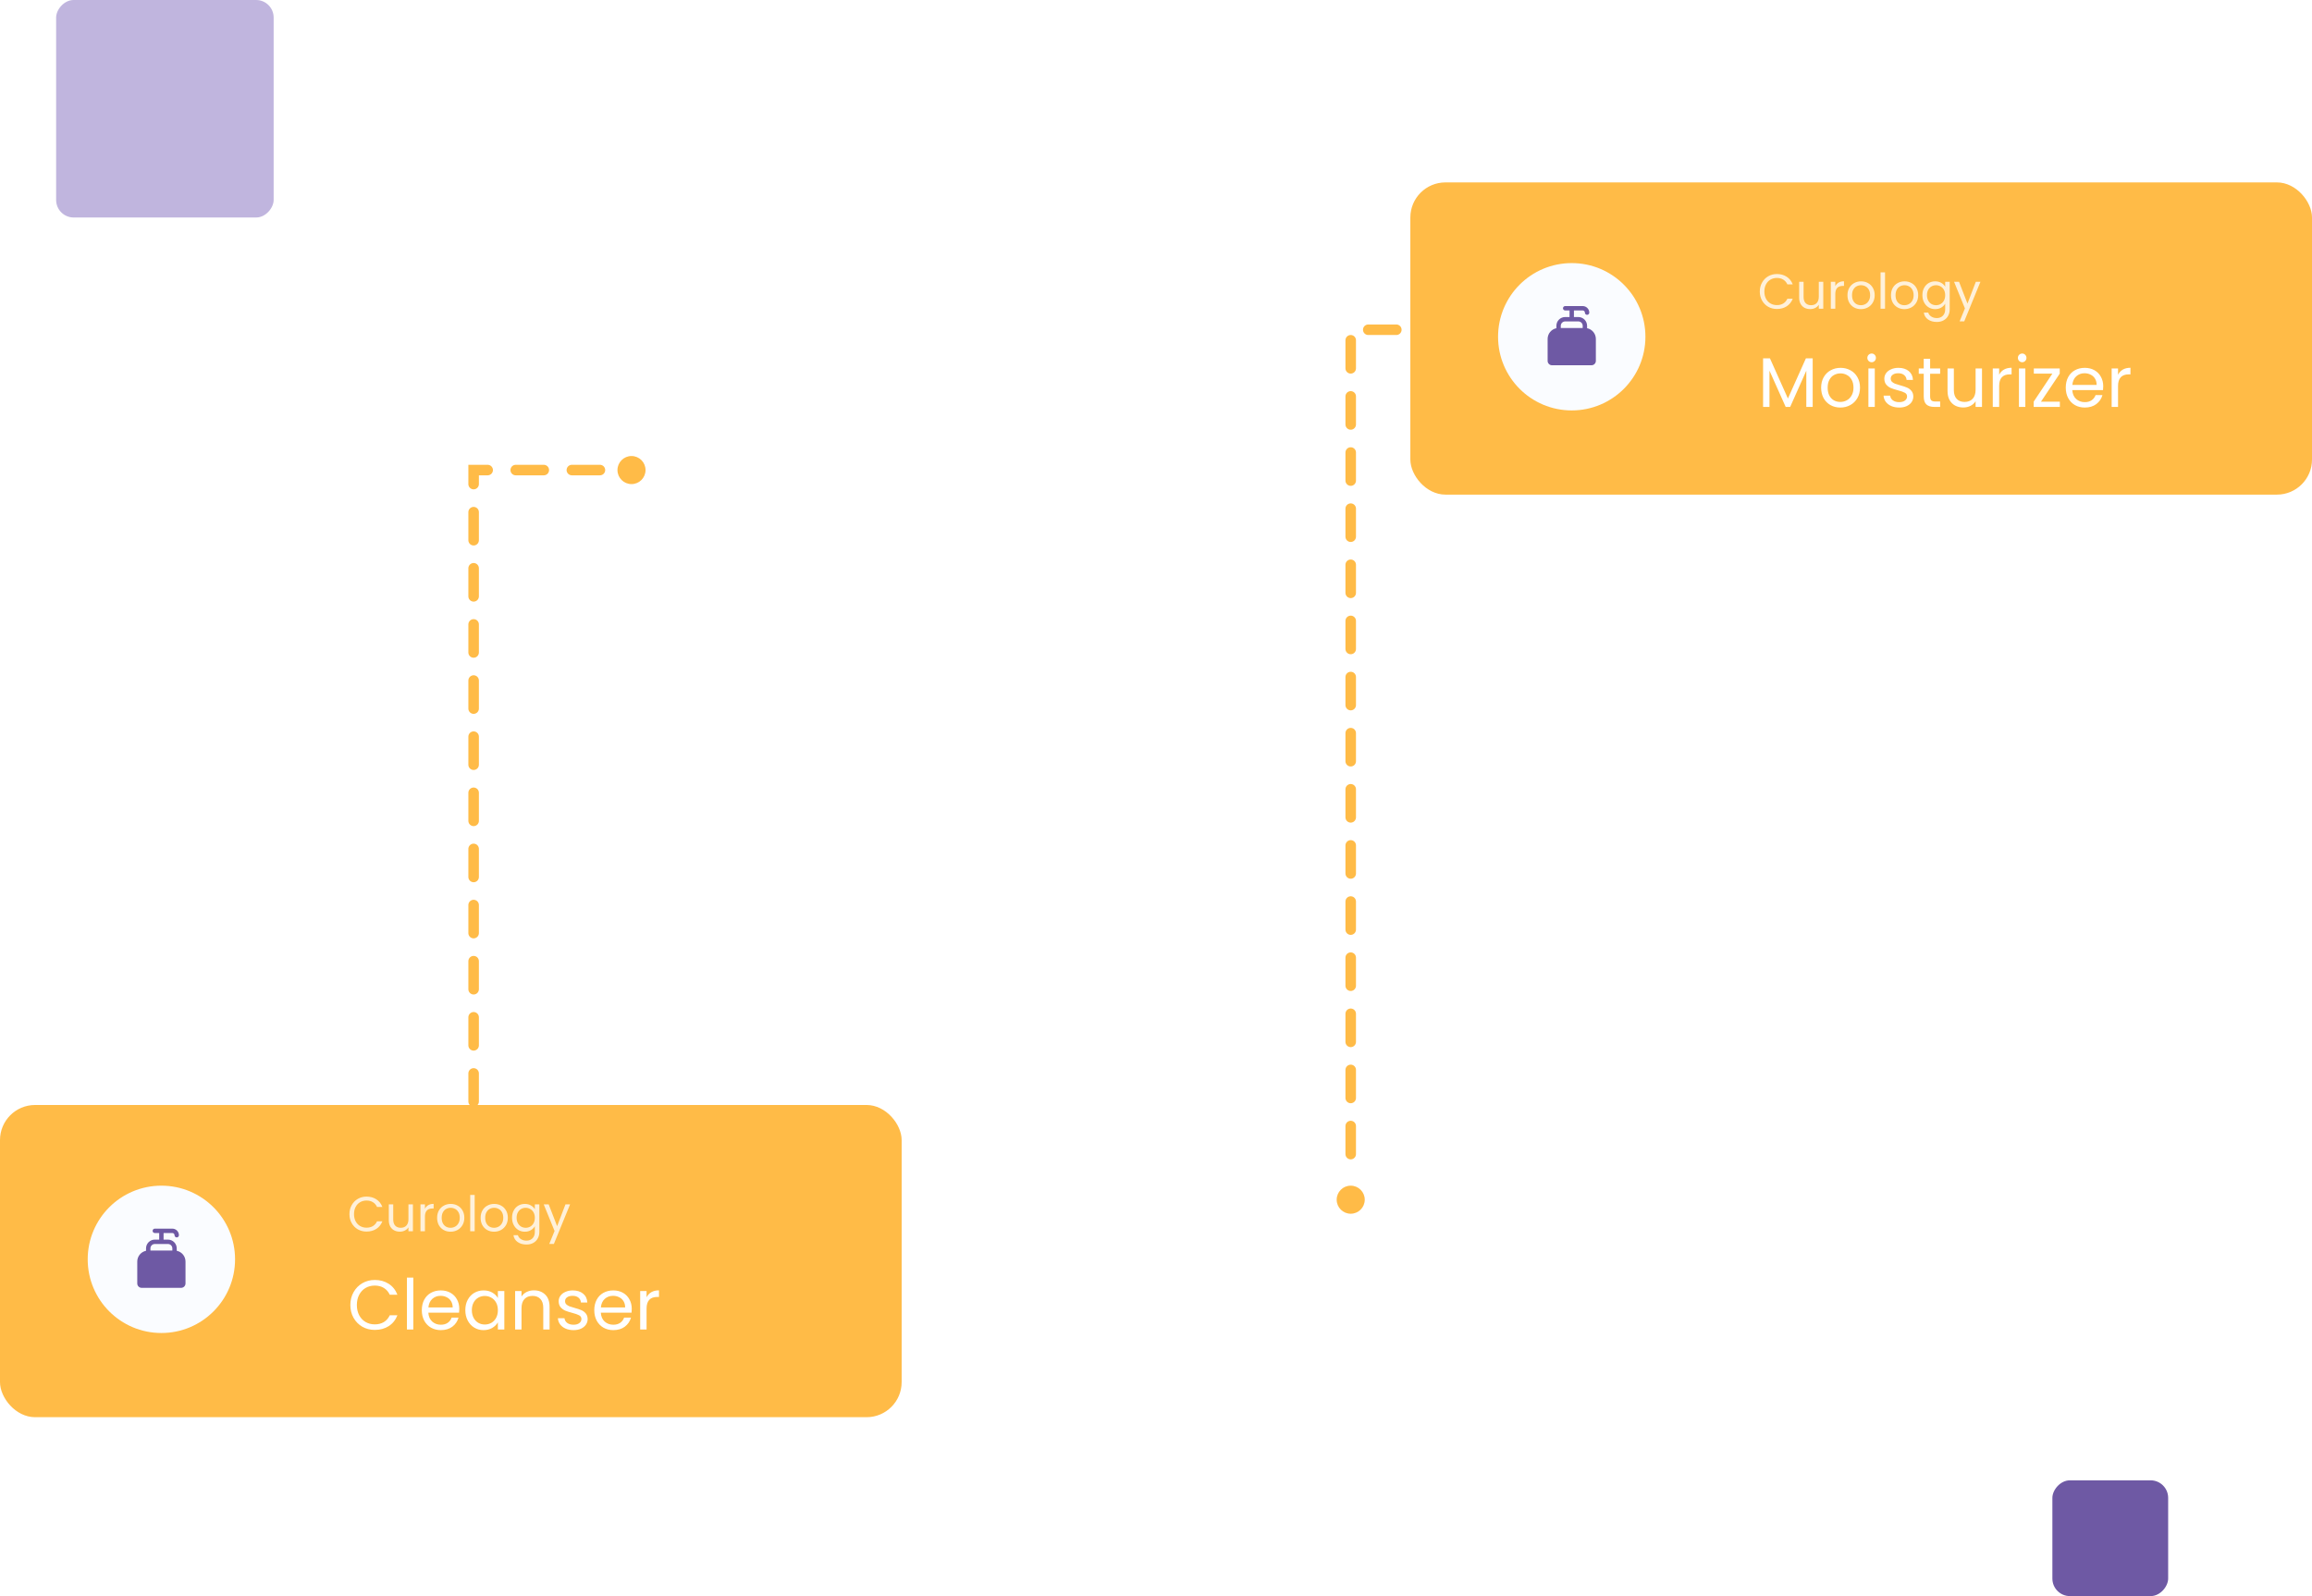 <svg width="659" height="455" viewBox="0 0 659 455" fill="none" xmlns="http://www.w3.org/2000/svg">
<path d="M385 329L385 94L402 94" stroke="#FFBB47" stroke-width="3" stroke-linecap="round" stroke-dasharray="8 8"/>
<path d="M135 314L135 134L179 134" stroke="#FFBB47" stroke-width="3" stroke-linecap="round" stroke-dasharray="8 8"/>
<rect x="402" y="52" width="257" height="89" rx="10" fill="#FFBB47"/>
<path opacity="0.8" d="M501.602 83.114C501.602 82.162 501.817 81.308 502.246 80.552C502.675 79.787 503.259 79.189 503.996 78.76C504.743 78.331 505.569 78.116 506.474 78.116C507.538 78.116 508.467 78.373 509.26 78.886C510.053 79.399 510.632 80.127 510.996 81.07H509.47C509.199 80.482 508.807 80.029 508.294 79.712C507.79 79.395 507.183 79.236 506.474 79.236C505.793 79.236 505.181 79.395 504.64 79.712C504.099 80.029 503.674 80.482 503.366 81.07C503.058 81.649 502.904 82.33 502.904 83.114C502.904 83.889 503.058 84.57 503.366 85.158C503.674 85.737 504.099 86.185 504.64 86.502C505.181 86.819 505.793 86.978 506.474 86.978C507.183 86.978 507.79 86.824 508.294 86.516C508.807 86.199 509.199 85.746 509.47 85.158H510.996C510.632 86.091 510.053 86.815 509.26 87.328C508.467 87.832 507.538 88.084 506.474 88.084C505.569 88.084 504.743 87.874 503.996 87.454C503.259 87.025 502.675 86.432 502.246 85.676C501.817 84.92 501.602 84.066 501.602 83.114ZM519.696 80.328V88H518.422V86.866C518.18 87.258 517.839 87.566 517.4 87.79C516.971 88.005 516.495 88.112 515.972 88.112C515.375 88.112 514.838 87.991 514.362 87.748C513.886 87.496 513.508 87.123 513.228 86.628C512.958 86.133 512.822 85.531 512.822 84.822V80.328H514.082V84.654C514.082 85.41 514.274 85.993 514.656 86.404C515.039 86.805 515.562 87.006 516.224 87.006C516.906 87.006 517.442 86.796 517.834 86.376C518.226 85.956 518.422 85.345 518.422 84.542V80.328H519.696ZM523.122 81.574C523.346 81.135 523.663 80.795 524.074 80.552C524.494 80.309 525.002 80.188 525.6 80.188V81.504H525.264C523.836 81.504 523.122 82.279 523.122 83.828V88H521.848V80.328H523.122V81.574ZM530.416 88.126C529.698 88.126 529.044 87.963 528.456 87.636C527.878 87.309 527.42 86.847 527.084 86.25C526.758 85.643 526.594 84.943 526.594 84.15C526.594 83.366 526.762 82.675 527.098 82.078C527.444 81.471 527.91 81.009 528.498 80.692C529.086 80.365 529.744 80.202 530.472 80.202C531.2 80.202 531.858 80.365 532.446 80.692C533.034 81.009 533.496 81.467 533.832 82.064C534.178 82.661 534.35 83.357 534.35 84.15C534.35 84.943 534.173 85.643 533.818 86.25C533.473 86.847 533.002 87.309 532.404 87.636C531.807 87.963 531.144 88.126 530.416 88.126ZM530.416 87.006C530.874 87.006 531.303 86.899 531.704 86.684C532.106 86.469 532.428 86.147 532.67 85.718C532.922 85.289 533.048 84.766 533.048 84.15C533.048 83.534 532.927 83.011 532.684 82.582C532.442 82.153 532.124 81.835 531.732 81.63C531.34 81.415 530.916 81.308 530.458 81.308C529.992 81.308 529.562 81.415 529.17 81.63C528.788 81.835 528.48 82.153 528.246 82.582C528.013 83.011 527.896 83.534 527.896 84.15C527.896 84.775 528.008 85.303 528.232 85.732C528.466 86.161 528.774 86.483 529.156 86.698C529.539 86.903 529.959 87.006 530.416 87.006ZM537.299 77.64V88H536.025V77.64H537.299ZM542.817 88.126C542.098 88.126 541.445 87.963 540.857 87.636C540.278 87.309 539.821 86.847 539.485 86.25C539.158 85.643 538.995 84.943 538.995 84.15C538.995 83.366 539.163 82.675 539.499 82.078C539.844 81.471 540.311 81.009 540.899 80.692C541.487 80.365 542.145 80.202 542.873 80.202C543.601 80.202 544.259 80.365 544.847 80.692C545.435 81.009 545.897 81.467 546.233 82.064C546.578 82.661 546.751 83.357 546.751 84.15C546.751 84.943 546.573 85.643 546.219 86.25C545.873 86.847 545.402 87.309 544.805 87.636C544.207 87.963 543.545 88.126 542.817 88.126ZM542.817 87.006C543.274 87.006 543.703 86.899 544.105 86.684C544.506 86.469 544.828 86.147 545.071 85.718C545.323 85.289 545.449 84.766 545.449 84.15C545.449 83.534 545.327 83.011 545.085 82.582C544.842 82.153 544.525 81.835 544.133 81.63C543.741 81.415 543.316 81.308 542.859 81.308C542.392 81.308 541.963 81.415 541.571 81.63C541.188 81.835 540.88 82.153 540.647 82.582C540.413 83.011 540.297 83.534 540.297 84.15C540.297 84.775 540.409 85.303 540.633 85.732C540.866 86.161 541.174 86.483 541.557 86.698C541.939 86.903 542.359 87.006 542.817 87.006ZM551.59 80.202C552.252 80.202 552.831 80.347 553.326 80.636C553.83 80.925 554.203 81.289 554.446 81.728V80.328H555.734V88.168C555.734 88.868 555.584 89.489 555.286 90.03C554.987 90.581 554.558 91.01 553.998 91.318C553.447 91.626 552.803 91.78 552.066 91.78C551.058 91.78 550.218 91.542 549.546 91.066C548.874 90.59 548.477 89.941 548.356 89.12H549.616C549.756 89.587 550.045 89.96 550.484 90.24C550.922 90.529 551.45 90.674 552.066 90.674C552.766 90.674 553.335 90.455 553.774 90.016C554.222 89.577 554.446 88.961 554.446 88.168V86.558C554.194 87.006 553.82 87.379 553.326 87.678C552.831 87.977 552.252 88.126 551.59 88.126C550.908 88.126 550.288 87.958 549.728 87.622C549.177 87.286 548.743 86.815 548.426 86.208C548.108 85.601 547.95 84.911 547.95 84.136C547.95 83.352 548.108 82.666 548.426 82.078C548.743 81.481 549.177 81.019 549.728 80.692C550.288 80.365 550.908 80.202 551.59 80.202ZM554.446 84.15C554.446 83.571 554.329 83.067 554.096 82.638C553.862 82.209 553.545 81.882 553.144 81.658C552.752 81.425 552.318 81.308 551.842 81.308C551.366 81.308 550.932 81.42 550.54 81.644C550.148 81.868 549.835 82.195 549.602 82.624C549.368 83.053 549.252 83.557 549.252 84.136C549.252 84.724 549.368 85.237 549.602 85.676C549.835 86.105 550.148 86.437 550.54 86.67C550.932 86.894 551.366 87.006 551.842 87.006C552.318 87.006 552.752 86.894 553.144 86.67C553.545 86.437 553.862 86.105 554.096 85.676C554.329 85.237 554.446 84.729 554.446 84.15ZM564.495 80.328L559.875 91.612H558.559L560.071 87.916L556.977 80.328H558.391L560.799 86.544L563.179 80.328H564.495Z" fill="white"/>
<path d="M516.68 102.16V116H514.86V105.68L510.26 116H508.98L504.36 105.66V116H502.54V102.16H504.5L509.62 113.6L514.74 102.16H516.68ZM524.547 116.18C523.52 116.18 522.587 115.947 521.747 115.48C520.92 115.013 520.267 114.353 519.787 113.5C519.32 112.633 519.087 111.633 519.087 110.5C519.087 109.38 519.327 108.393 519.807 107.54C520.3 106.673 520.967 106.013 521.807 105.56C522.647 105.093 523.587 104.86 524.627 104.86C525.667 104.86 526.607 105.093 527.447 105.56C528.287 106.013 528.947 106.667 529.427 107.52C529.92 108.373 530.167 109.367 530.167 110.5C530.167 111.633 529.913 112.633 529.407 113.5C528.913 114.353 528.24 115.013 527.387 115.48C526.533 115.947 525.587 116.18 524.547 116.18ZM524.547 114.58C525.2 114.58 525.813 114.427 526.387 114.12C526.96 113.813 527.42 113.353 527.767 112.74C528.127 112.127 528.307 111.38 528.307 110.5C528.307 109.62 528.133 108.873 527.787 108.26C527.44 107.647 526.987 107.193 526.427 106.9C525.867 106.593 525.26 106.44 524.607 106.44C523.94 106.44 523.327 106.593 522.767 106.9C522.22 107.193 521.78 107.647 521.447 108.26C521.113 108.873 520.947 109.62 520.947 110.5C520.947 111.393 521.107 112.147 521.427 112.76C521.76 113.373 522.2 113.833 522.747 114.14C523.293 114.433 523.893 114.58 524.547 114.58ZM533.5 103.26C533.153 103.26 532.86 103.14 532.62 102.9C532.38 102.66 532.26 102.367 532.26 102.02C532.26 101.673 532.38 101.38 532.62 101.14C532.86 100.9 533.153 100.78 533.5 100.78C533.833 100.78 534.113 100.9 534.34 101.14C534.58 101.38 534.7 101.673 534.7 102.02C534.7 102.367 534.58 102.66 534.34 102.9C534.113 103.14 533.833 103.26 533.5 103.26ZM534.38 105.04V116H532.56V105.04H534.38ZM541.361 116.18C540.521 116.18 539.768 116.04 539.101 115.76C538.435 115.467 537.908 115.067 537.521 114.56C537.135 114.04 536.921 113.447 536.881 112.78H538.761C538.815 113.327 539.068 113.773 539.521 114.12C539.988 114.467 540.595 114.64 541.341 114.64C542.035 114.64 542.581 114.487 542.981 114.18C543.381 113.873 543.581 113.487 543.581 113.02C543.581 112.54 543.368 112.187 542.941 111.96C542.515 111.72 541.855 111.487 540.961 111.26C540.148 111.047 539.481 110.833 538.961 110.62C538.455 110.393 538.015 110.067 537.641 109.64C537.281 109.2 537.101 108.627 537.101 107.92C537.101 107.36 537.268 106.847 537.601 106.38C537.935 105.913 538.408 105.547 539.021 105.28C539.635 105 540.335 104.86 541.121 104.86C542.335 104.86 543.315 105.167 544.061 105.78C544.808 106.393 545.208 107.233 545.261 108.3H543.441C543.401 107.727 543.168 107.267 542.741 106.92C542.328 106.573 541.768 106.4 541.061 106.4C540.408 106.4 539.888 106.54 539.501 106.82C539.115 107.1 538.921 107.467 538.921 107.92C538.921 108.28 539.035 108.58 539.261 108.82C539.501 109.047 539.795 109.233 540.141 109.38C540.501 109.513 540.995 109.667 541.621 109.84C542.408 110.053 543.048 110.267 543.541 110.48C544.035 110.68 544.455 110.987 544.801 111.4C545.161 111.813 545.348 112.353 545.361 113.02C545.361 113.62 545.195 114.16 544.861 114.64C544.528 115.12 544.055 115.5 543.441 115.78C542.841 116.047 542.148 116.18 541.361 116.18ZM550.151 106.54V113C550.151 113.533 550.264 113.913 550.491 114.14C550.717 114.353 551.111 114.46 551.671 114.46H553.011V116H551.371C550.357 116 549.597 115.767 549.091 115.3C548.584 114.833 548.331 114.067 548.331 113V106.54H546.911V105.04H548.331V102.28H550.151V105.04H553.011V106.54H550.151ZM564.936 105.04V116H563.116V114.38C562.769 114.94 562.282 115.38 561.656 115.7C561.042 116.007 560.362 116.16 559.616 116.16C558.762 116.16 557.996 115.987 557.316 115.64C556.636 115.28 556.096 114.747 555.696 114.04C555.309 113.333 555.116 112.473 555.116 111.46V105.04H556.916V111.22C556.916 112.3 557.189 113.133 557.736 113.72C558.282 114.293 559.029 114.58 559.976 114.58C560.949 114.58 561.716 114.28 562.276 113.68C562.836 113.08 563.116 112.207 563.116 111.06V105.04H564.936ZM569.829 106.82C570.149 106.193 570.602 105.707 571.189 105.36C571.789 105.013 572.515 104.84 573.369 104.84V106.72H572.889C570.849 106.72 569.829 107.827 569.829 110.04V116H568.009V105.04H569.829V106.82ZM576.41 103.26C576.063 103.26 575.77 103.14 575.53 102.9C575.29 102.66 575.17 102.367 575.17 102.02C575.17 101.673 575.29 101.38 575.53 101.14C575.77 100.9 576.063 100.78 576.41 100.78C576.743 100.78 577.023 100.9 577.25 101.14C577.49 101.38 577.61 101.673 577.61 102.02C577.61 102.367 577.49 102.66 577.25 102.9C577.023 103.14 576.743 103.26 576.41 103.26ZM577.29 105.04V116H575.47V105.04H577.29ZM581.752 114.5H587.132V116H579.672V114.5L584.992 106.52H579.712V105.04H587.092V106.52L581.752 114.5ZM599.493 110.1C599.493 110.447 599.473 110.813 599.433 111.2H590.673C590.74 112.28 591.106 113.127 591.773 113.74C592.453 114.34 593.273 114.64 594.233 114.64C595.02 114.64 595.673 114.46 596.193 114.1C596.726 113.727 597.1 113.233 597.313 112.62H599.273C598.98 113.673 598.393 114.533 597.513 115.2C596.633 115.853 595.54 116.18 594.233 116.18C593.193 116.18 592.26 115.947 591.433 115.48C590.62 115.013 589.98 114.353 589.513 113.5C589.046 112.633 588.813 111.633 588.813 110.5C588.813 109.367 589.04 108.373 589.493 107.52C589.946 106.667 590.58 106.013 591.393 105.56C592.22 105.093 593.166 104.86 594.233 104.86C595.273 104.86 596.193 105.087 596.993 105.54C597.793 105.993 598.406 106.62 598.833 107.42C599.273 108.207 599.493 109.1 599.493 110.1ZM597.613 109.72C597.613 109.027 597.46 108.433 597.153 107.94C596.846 107.433 596.426 107.053 595.893 106.8C595.373 106.533 594.793 106.4 594.153 106.4C593.233 106.4 592.446 106.693 591.793 107.28C591.153 107.867 590.786 108.68 590.693 109.72H597.613ZM603.715 106.82C604.035 106.193 604.489 105.707 605.075 105.36C605.675 105.013 606.402 104.84 607.255 104.84V106.72H606.775C604.735 106.72 603.715 107.827 603.715 110.04V116H601.895V105.04H603.715V106.82Z" fill="white"/>
<circle cx="448" cy="96" r="21" fill="#FAFCFF"/>
<path d="M452.375 93.563V92.875C452.374 92.212 452.111 91.577 451.642 91.108C451.173 90.639 450.538 90.376 449.875 90.375H448.625V88.5H451.125C451.291 88.5 451.45 88.566 451.567 88.683C451.684 88.8 451.75 88.959 451.75 89.125C451.75 89.291 451.816 89.45 451.933 89.567C452.05 89.684 452.209 89.75 452.375 89.75C452.541 89.75 452.7 89.684 452.817 89.567C452.934 89.45 453 89.291 453 89.125C452.999 88.628 452.802 88.151 452.45 87.8C452.099 87.448 451.622 87.251 451.125 87.25H446.125C445.959 87.25 445.8 87.316 445.683 87.433C445.566 87.55 445.5 87.709 445.5 87.875C445.5 88.041 445.566 88.2 445.683 88.317C445.8 88.434 445.959 88.5 446.125 88.5H447.375V90.375H446.125C445.462 90.376 444.827 90.639 444.358 91.108C443.889 91.577 443.626 92.212 443.625 92.875V93.563C442.92 93.708 442.286 94.092 441.83 94.649C441.375 95.207 441.126 95.905 441.125 96.625V102.875C441.125 103.206 441.257 103.524 441.492 103.758C441.726 103.993 442.044 104.125 442.375 104.125H453.625C453.956 104.125 454.274 103.993 454.508 103.758C454.743 103.524 454.875 103.206 454.875 102.875V96.625C454.874 95.905 454.625 95.207 454.17 94.649C453.714 94.092 453.08 93.708 452.375 93.563V93.563ZM446.125 91.625H449.875C450.206 91.625 450.524 91.757 450.758 91.992C450.993 92.226 451.125 92.544 451.125 92.875V93.5H444.875V92.875C444.875 92.544 445.007 92.226 445.242 91.992C445.476 91.757 445.794 91.625 446.125 91.625Z" fill="#6E59A4"/>
<rect y="315" width="257" height="89" rx="10" fill="#FFBB47"/>
<path opacity="0.8" d="M99.602 346.114C99.602 345.162 99.817 344.308 100.246 343.552C100.675 342.787 101.259 342.189 101.996 341.76C102.743 341.331 103.569 341.116 104.474 341.116C105.538 341.116 106.467 341.373 107.26 341.886C108.053 342.399 108.632 343.127 108.996 344.07H107.47C107.199 343.482 106.807 343.029 106.294 342.712C105.79 342.395 105.183 342.236 104.474 342.236C103.793 342.236 103.181 342.395 102.64 342.712C102.099 343.029 101.674 343.482 101.366 344.07C101.058 344.649 100.904 345.33 100.904 346.114C100.904 346.889 101.058 347.57 101.366 348.158C101.674 348.737 102.099 349.185 102.64 349.502C103.181 349.819 103.793 349.978 104.474 349.978C105.183 349.978 105.79 349.824 106.294 349.516C106.807 349.199 107.199 348.746 107.47 348.158H108.996C108.632 349.091 108.053 349.815 107.26 350.328C106.467 350.832 105.538 351.084 104.474 351.084C103.569 351.084 102.743 350.874 101.996 350.454C101.259 350.025 100.675 349.432 100.246 348.676C99.817 347.92 99.602 347.066 99.602 346.114ZM117.696 343.328V351H116.422V349.866C116.18 350.258 115.839 350.566 115.4 350.79C114.971 351.005 114.495 351.112 113.972 351.112C113.375 351.112 112.838 350.991 112.362 350.748C111.886 350.496 111.508 350.123 111.228 349.628C110.958 349.133 110.822 348.531 110.822 347.822V343.328H112.082V347.654C112.082 348.41 112.274 348.993 112.656 349.404C113.039 349.805 113.562 350.006 114.224 350.006C114.906 350.006 115.442 349.796 115.834 349.376C116.226 348.956 116.422 348.345 116.422 347.542V343.328H117.696ZM121.122 344.574C121.346 344.135 121.663 343.795 122.074 343.552C122.494 343.309 123.002 343.188 123.6 343.188V344.504H123.264C121.836 344.504 121.122 345.279 121.122 346.828V351H119.848V343.328H121.122V344.574ZM128.416 351.126C127.698 351.126 127.044 350.963 126.456 350.636C125.878 350.309 125.42 349.847 125.084 349.25C124.758 348.643 124.594 347.943 124.594 347.15C124.594 346.366 124.762 345.675 125.098 345.078C125.444 344.471 125.91 344.009 126.498 343.692C127.086 343.365 127.744 343.202 128.472 343.202C129.2 343.202 129.858 343.365 130.446 343.692C131.034 344.009 131.496 344.467 131.832 345.064C132.178 345.661 132.35 346.357 132.35 347.15C132.35 347.943 132.173 348.643 131.818 349.25C131.473 349.847 131.002 350.309 130.404 350.636C129.807 350.963 129.144 351.126 128.416 351.126ZM128.416 350.006C128.874 350.006 129.303 349.899 129.704 349.684C130.106 349.469 130.428 349.147 130.67 348.718C130.922 348.289 131.048 347.766 131.048 347.15C131.048 346.534 130.927 346.011 130.684 345.582C130.442 345.153 130.124 344.835 129.732 344.63C129.34 344.415 128.916 344.308 128.458 344.308C127.992 344.308 127.562 344.415 127.17 344.63C126.788 344.835 126.48 345.153 126.246 345.582C126.013 346.011 125.896 346.534 125.896 347.15C125.896 347.775 126.008 348.303 126.232 348.732C126.466 349.161 126.774 349.483 127.156 349.698C127.539 349.903 127.959 350.006 128.416 350.006ZM135.299 340.64V351H134.025V340.64H135.299ZM140.817 351.126C140.098 351.126 139.445 350.963 138.857 350.636C138.278 350.309 137.821 349.847 137.485 349.25C137.158 348.643 136.995 347.943 136.995 347.15C136.995 346.366 137.163 345.675 137.499 345.078C137.844 344.471 138.311 344.009 138.899 343.692C139.487 343.365 140.145 343.202 140.873 343.202C141.601 343.202 142.259 343.365 142.847 343.692C143.435 344.009 143.897 344.467 144.233 345.064C144.578 345.661 144.751 346.357 144.751 347.15C144.751 347.943 144.573 348.643 144.219 349.25C143.873 349.847 143.402 350.309 142.805 350.636C142.207 350.963 141.545 351.126 140.817 351.126ZM140.817 350.006C141.274 350.006 141.703 349.899 142.105 349.684C142.506 349.469 142.828 349.147 143.071 348.718C143.323 348.289 143.449 347.766 143.449 347.15C143.449 346.534 143.327 346.011 143.085 345.582C142.842 345.153 142.525 344.835 142.133 344.63C141.741 344.415 141.316 344.308 140.859 344.308C140.392 344.308 139.963 344.415 139.571 344.63C139.188 344.835 138.88 345.153 138.647 345.582C138.413 346.011 138.297 346.534 138.297 347.15C138.297 347.775 138.409 348.303 138.633 348.732C138.866 349.161 139.174 349.483 139.557 349.698C139.939 349.903 140.359 350.006 140.817 350.006ZM149.59 343.202C150.252 343.202 150.831 343.347 151.326 343.636C151.83 343.925 152.203 344.289 152.446 344.728V343.328H153.734V351.168C153.734 351.868 153.584 352.489 153.286 353.03C152.987 353.581 152.558 354.01 151.998 354.318C151.447 354.626 150.803 354.78 150.066 354.78C149.058 354.78 148.218 354.542 147.546 354.066C146.874 353.59 146.477 352.941 146.356 352.12H147.616C147.756 352.587 148.045 352.96 148.484 353.24C148.922 353.529 149.45 353.674 150.066 353.674C150.766 353.674 151.335 353.455 151.774 353.016C152.222 352.577 152.446 351.961 152.446 351.168V349.558C152.194 350.006 151.82 350.379 151.326 350.678C150.831 350.977 150.252 351.126 149.59 351.126C148.908 351.126 148.288 350.958 147.728 350.622C147.177 350.286 146.743 349.815 146.426 349.208C146.108 348.601 145.95 347.911 145.95 347.136C145.95 346.352 146.108 345.666 146.426 345.078C146.743 344.481 147.177 344.019 147.728 343.692C148.288 343.365 148.908 343.202 149.59 343.202ZM152.446 347.15C152.446 346.571 152.329 346.067 152.096 345.638C151.862 345.209 151.545 344.882 151.144 344.658C150.752 344.425 150.318 344.308 149.842 344.308C149.366 344.308 148.932 344.42 148.54 344.644C148.148 344.868 147.835 345.195 147.602 345.624C147.368 346.053 147.252 346.557 147.252 347.136C147.252 347.724 147.368 348.237 147.602 348.676C147.835 349.105 148.148 349.437 148.54 349.67C148.932 349.894 149.366 350.006 149.842 350.006C150.318 350.006 150.752 349.894 151.144 349.67C151.545 349.437 151.862 349.105 152.096 348.676C152.329 348.237 152.446 347.729 152.446 347.15ZM162.495 343.328L157.875 354.612H156.559L158.071 350.916L154.977 343.328H156.391L158.799 349.544L161.179 343.328H162.495Z" fill="white"/>
<path d="M99.86 372.02C99.86 370.66 100.167 369.44 100.78 368.36C101.393 367.267 102.227 366.413 103.28 365.8C104.347 365.187 105.527 364.88 106.82 364.88C108.34 364.88 109.667 365.247 110.8 365.98C111.933 366.713 112.76 367.753 113.28 369.1H111.1C110.713 368.26 110.153 367.613 109.42 367.16C108.7 366.707 107.833 366.48 106.82 366.48C105.847 366.48 104.973 366.707 104.2 367.16C103.427 367.613 102.82 368.26 102.38 369.1C101.94 369.927 101.72 370.9 101.72 372.02C101.72 373.127 101.94 374.1 102.38 374.94C102.82 375.767 103.427 376.407 104.2 376.86C104.973 377.313 105.847 377.54 106.82 377.54C107.833 377.54 108.7 377.32 109.42 376.88C110.153 376.427 110.713 375.78 111.1 374.94H113.28C112.76 376.273 111.933 377.307 110.8 378.04C109.667 378.76 108.34 379.12 106.82 379.12C105.527 379.12 104.347 378.82 103.28 378.22C102.227 377.607 101.393 376.76 100.78 375.68C100.167 374.6 99.86 373.38 99.86 372.02ZM117.809 364.2V379H115.989V364.2H117.809ZM130.911 373.1C130.911 373.447 130.891 373.813 130.851 374.2H122.091C122.158 375.28 122.524 376.127 123.191 376.74C123.871 377.34 124.691 377.64 125.651 377.64C126.438 377.64 127.091 377.46 127.611 377.1C128.144 376.727 128.518 376.233 128.731 375.62H130.691C130.398 376.673 129.811 377.533 128.931 378.2C128.051 378.853 126.958 379.18 125.651 379.18C124.611 379.18 123.678 378.947 122.851 378.48C122.038 378.013 121.398 377.353 120.931 376.5C120.464 375.633 120.231 374.633 120.231 373.5C120.231 372.367 120.458 371.373 120.911 370.52C121.364 369.667 121.998 369.013 122.811 368.56C123.638 368.093 124.584 367.86 125.651 367.86C126.691 367.86 127.611 368.087 128.411 368.54C129.211 368.993 129.824 369.62 130.251 370.42C130.691 371.207 130.911 372.1 130.911 373.1ZM129.031 372.72C129.031 372.027 128.878 371.433 128.571 370.94C128.264 370.433 127.844 370.053 127.311 369.8C126.791 369.533 126.211 369.4 125.571 369.4C124.651 369.4 123.864 369.693 123.211 370.28C122.571 370.867 122.204 371.68 122.111 372.72H129.031ZM132.633 373.48C132.633 372.36 132.86 371.38 133.313 370.54C133.767 369.687 134.387 369.027 135.173 368.56C135.973 368.093 136.86 367.86 137.833 367.86C138.793 367.86 139.627 368.067 140.333 368.48C141.04 368.893 141.567 369.413 141.913 370.04V368.04H143.753V379H141.913V376.96C141.553 377.6 141.013 378.133 140.293 378.56C139.587 378.973 138.76 379.18 137.813 379.18C136.84 379.18 135.96 378.94 135.173 378.46C134.387 377.98 133.767 377.307 133.313 376.44C132.86 375.573 132.633 374.587 132.633 373.48ZM141.913 373.5C141.913 372.673 141.747 371.953 141.413 371.34C141.08 370.727 140.627 370.26 140.053 369.94C139.493 369.607 138.873 369.44 138.193 369.44C137.513 369.44 136.893 369.6 136.333 369.92C135.773 370.24 135.327 370.707 134.993 371.32C134.66 371.933 134.493 372.653 134.493 373.48C134.493 374.32 134.66 375.053 134.993 375.68C135.327 376.293 135.773 376.767 136.333 377.1C136.893 377.42 137.513 377.58 138.193 377.58C138.873 377.58 139.493 377.42 140.053 377.1C140.627 376.767 141.08 376.293 141.413 375.68C141.747 375.053 141.913 374.327 141.913 373.5ZM152.169 367.84C153.502 367.84 154.582 368.247 155.409 369.06C156.236 369.86 156.649 371.02 156.649 372.54V379H154.849V372.8C154.849 371.707 154.576 370.873 154.029 370.3C153.482 369.713 152.736 369.42 151.789 369.42C150.829 369.42 150.062 369.72 149.489 370.32C148.929 370.92 148.649 371.793 148.649 372.94V379H146.829V368.04H148.649V369.6C149.009 369.04 149.496 368.607 150.109 368.3C150.736 367.993 151.422 367.84 152.169 367.84ZM163.502 379.18C162.662 379.18 161.909 379.04 161.242 378.76C160.575 378.467 160.049 378.067 159.662 377.56C159.275 377.04 159.062 376.447 159.022 375.78H160.902C160.955 376.327 161.209 376.773 161.662 377.12C162.129 377.467 162.735 377.64 163.482 377.64C164.175 377.64 164.722 377.487 165.122 377.18C165.522 376.873 165.722 376.487 165.722 376.02C165.722 375.54 165.509 375.187 165.082 374.96C164.655 374.72 163.995 374.487 163.102 374.26C162.289 374.047 161.622 373.833 161.102 373.62C160.595 373.393 160.155 373.067 159.782 372.64C159.422 372.2 159.242 371.627 159.242 370.92C159.242 370.36 159.409 369.847 159.742 369.38C160.075 368.913 160.549 368.547 161.162 368.28C161.775 368 162.475 367.86 163.262 367.86C164.475 367.86 165.455 368.167 166.202 368.78C166.949 369.393 167.349 370.233 167.402 371.3H165.582C165.542 370.727 165.309 370.267 164.882 369.92C164.469 369.573 163.909 369.4 163.202 369.4C162.549 369.4 162.029 369.54 161.642 369.82C161.255 370.1 161.062 370.467 161.062 370.92C161.062 371.28 161.175 371.58 161.402 371.82C161.642 372.047 161.935 372.233 162.282 372.38C162.642 372.513 163.135 372.667 163.762 372.84C164.549 373.053 165.189 373.267 165.682 373.48C166.175 373.68 166.595 373.987 166.942 374.4C167.302 374.813 167.489 375.353 167.502 376.02C167.502 376.62 167.335 377.16 167.002 377.64C166.669 378.12 166.195 378.5 165.582 378.78C164.982 379.047 164.289 379.18 163.502 379.18ZM180.071 373.1C180.071 373.447 180.051 373.813 180.011 374.2H171.251C171.318 375.28 171.685 376.127 172.351 376.74C173.031 377.34 173.851 377.64 174.811 377.64C175.598 377.64 176.251 377.46 176.771 377.1C177.305 376.727 177.678 376.233 177.891 375.62H179.851C179.558 376.673 178.971 377.533 178.091 378.2C177.211 378.853 176.118 379.18 174.811 379.18C173.771 379.18 172.838 378.947 172.011 378.48C171.198 378.013 170.558 377.353 170.091 376.5C169.625 375.633 169.391 374.633 169.391 373.5C169.391 372.367 169.618 371.373 170.071 370.52C170.525 369.667 171.158 369.013 171.971 368.56C172.798 368.093 173.745 367.86 174.811 367.86C175.851 367.86 176.771 368.087 177.571 368.54C178.371 368.993 178.985 369.62 179.411 370.42C179.851 371.207 180.071 372.1 180.071 373.1ZM178.191 372.72C178.191 372.027 178.038 371.433 177.731 370.94C177.425 370.433 177.005 370.053 176.471 369.8C175.951 369.533 175.371 369.4 174.731 369.4C173.811 369.4 173.025 369.693 172.371 370.28C171.731 370.867 171.365 371.68 171.271 372.72H178.191ZM184.294 369.82C184.614 369.193 185.067 368.707 185.654 368.36C186.254 368.013 186.98 367.84 187.834 367.84V369.72H187.354C185.314 369.72 184.294 370.827 184.294 373.04V379H182.474V368.04H184.294V369.82Z" fill="white"/>
<circle cx="46" cy="359" r="21" fill="#FAFCFF"/>
<path d="M50.375 356.563V355.875C50.374 355.212 50.111 354.577 49.642 354.108C49.173 353.639 48.538 353.376 47.875 353.375H46.625V351.5H49.125C49.291 351.5 49.45 351.566 49.567 351.683C49.684 351.8 49.75 351.959 49.75 352.125C49.75 352.291 49.816 352.45 49.933 352.567C50.05 352.684 50.209 352.75 50.375 352.75C50.541 352.75 50.7 352.684 50.817 352.567C50.934 352.45 51 352.291 51 352.125C50.999 351.628 50.802 351.151 50.45 350.8C50.099 350.448 49.622 350.251 49.125 350.25H44.125C43.959 350.25 43.8 350.316 43.683 350.433C43.566 350.55 43.5 350.709 43.5 350.875C43.5 351.041 43.566 351.2 43.683 351.317C43.8 351.434 43.959 351.5 44.125 351.5H45.375V353.375H44.125C43.462 353.376 42.827 353.639 42.358 354.108C41.889 354.577 41.626 355.212 41.625 355.875V356.563C40.92 356.708 40.286 357.092 39.831 357.649C39.375 358.207 39.126 358.905 39.125 359.625V365.875C39.125 366.206 39.257 366.524 39.492 366.758C39.726 366.993 40.044 367.125 40.375 367.125H51.625C51.956 367.125 52.274 366.993 52.508 366.758C52.743 366.524 52.875 366.206 52.875 365.875V359.625C52.874 358.905 52.625 358.207 52.169 357.649C51.714 357.092 51.08 356.708 50.375 356.563V356.563ZM44.125 354.625H47.875C48.206 354.625 48.524 354.757 48.758 354.992C48.993 355.226 49.125 355.544 49.125 355.875V356.5H42.875V355.875C42.875 355.544 43.007 355.226 43.242 354.992C43.476 354.757 43.794 354.625 44.125 354.625Z" fill="#6E59A4"/>
<rect width="62" height="62" rx="5" transform="matrix(-1 0 0 1 78 0)" fill="#C0B5DE"/>
<g filter="url(#filter0_f_16_101)">
<circle cx="385" cy="342" r="7" fill="white"/>
</g>
<g filter="url(#filter1_f_16_101)">
<circle cx="180" cy="134" r="7" fill="white"/>
</g>
<circle cx="385" cy="342" r="4" fill="#FFBB47"/>
<circle cx="180" cy="134" r="4" fill="#FFBB47"/>
<rect width="33" height="33" rx="5" transform="matrix(-1 0 0 1 618 422)" fill="#6E59A4"/>
<defs>
<filter id="filter0_f_16_101" x="377" y="334" width="16" height="16" filterUnits="userSpaceOnUse" color-interpolation-filters="sRGB">
<feFlood flood-opacity="0" result="BackgroundImageFix"/>
<feBlend mode="normal" in="SourceGraphic" in2="BackgroundImageFix" result="shape"/>
<feGaussianBlur stdDeviation="0.5" result="effect1_foregroundBlur_16_101"/>
</filter>
<filter id="filter1_f_16_101" x="172" y="126" width="16" height="16" filterUnits="userSpaceOnUse" color-interpolation-filters="sRGB">
<feFlood flood-opacity="0" result="BackgroundImageFix"/>
<feBlend mode="normal" in="SourceGraphic" in2="BackgroundImageFix" result="shape"/>
<feGaussianBlur stdDeviation="0.5" result="effect1_foregroundBlur_16_101"/>
</filter>
</defs>
</svg>
